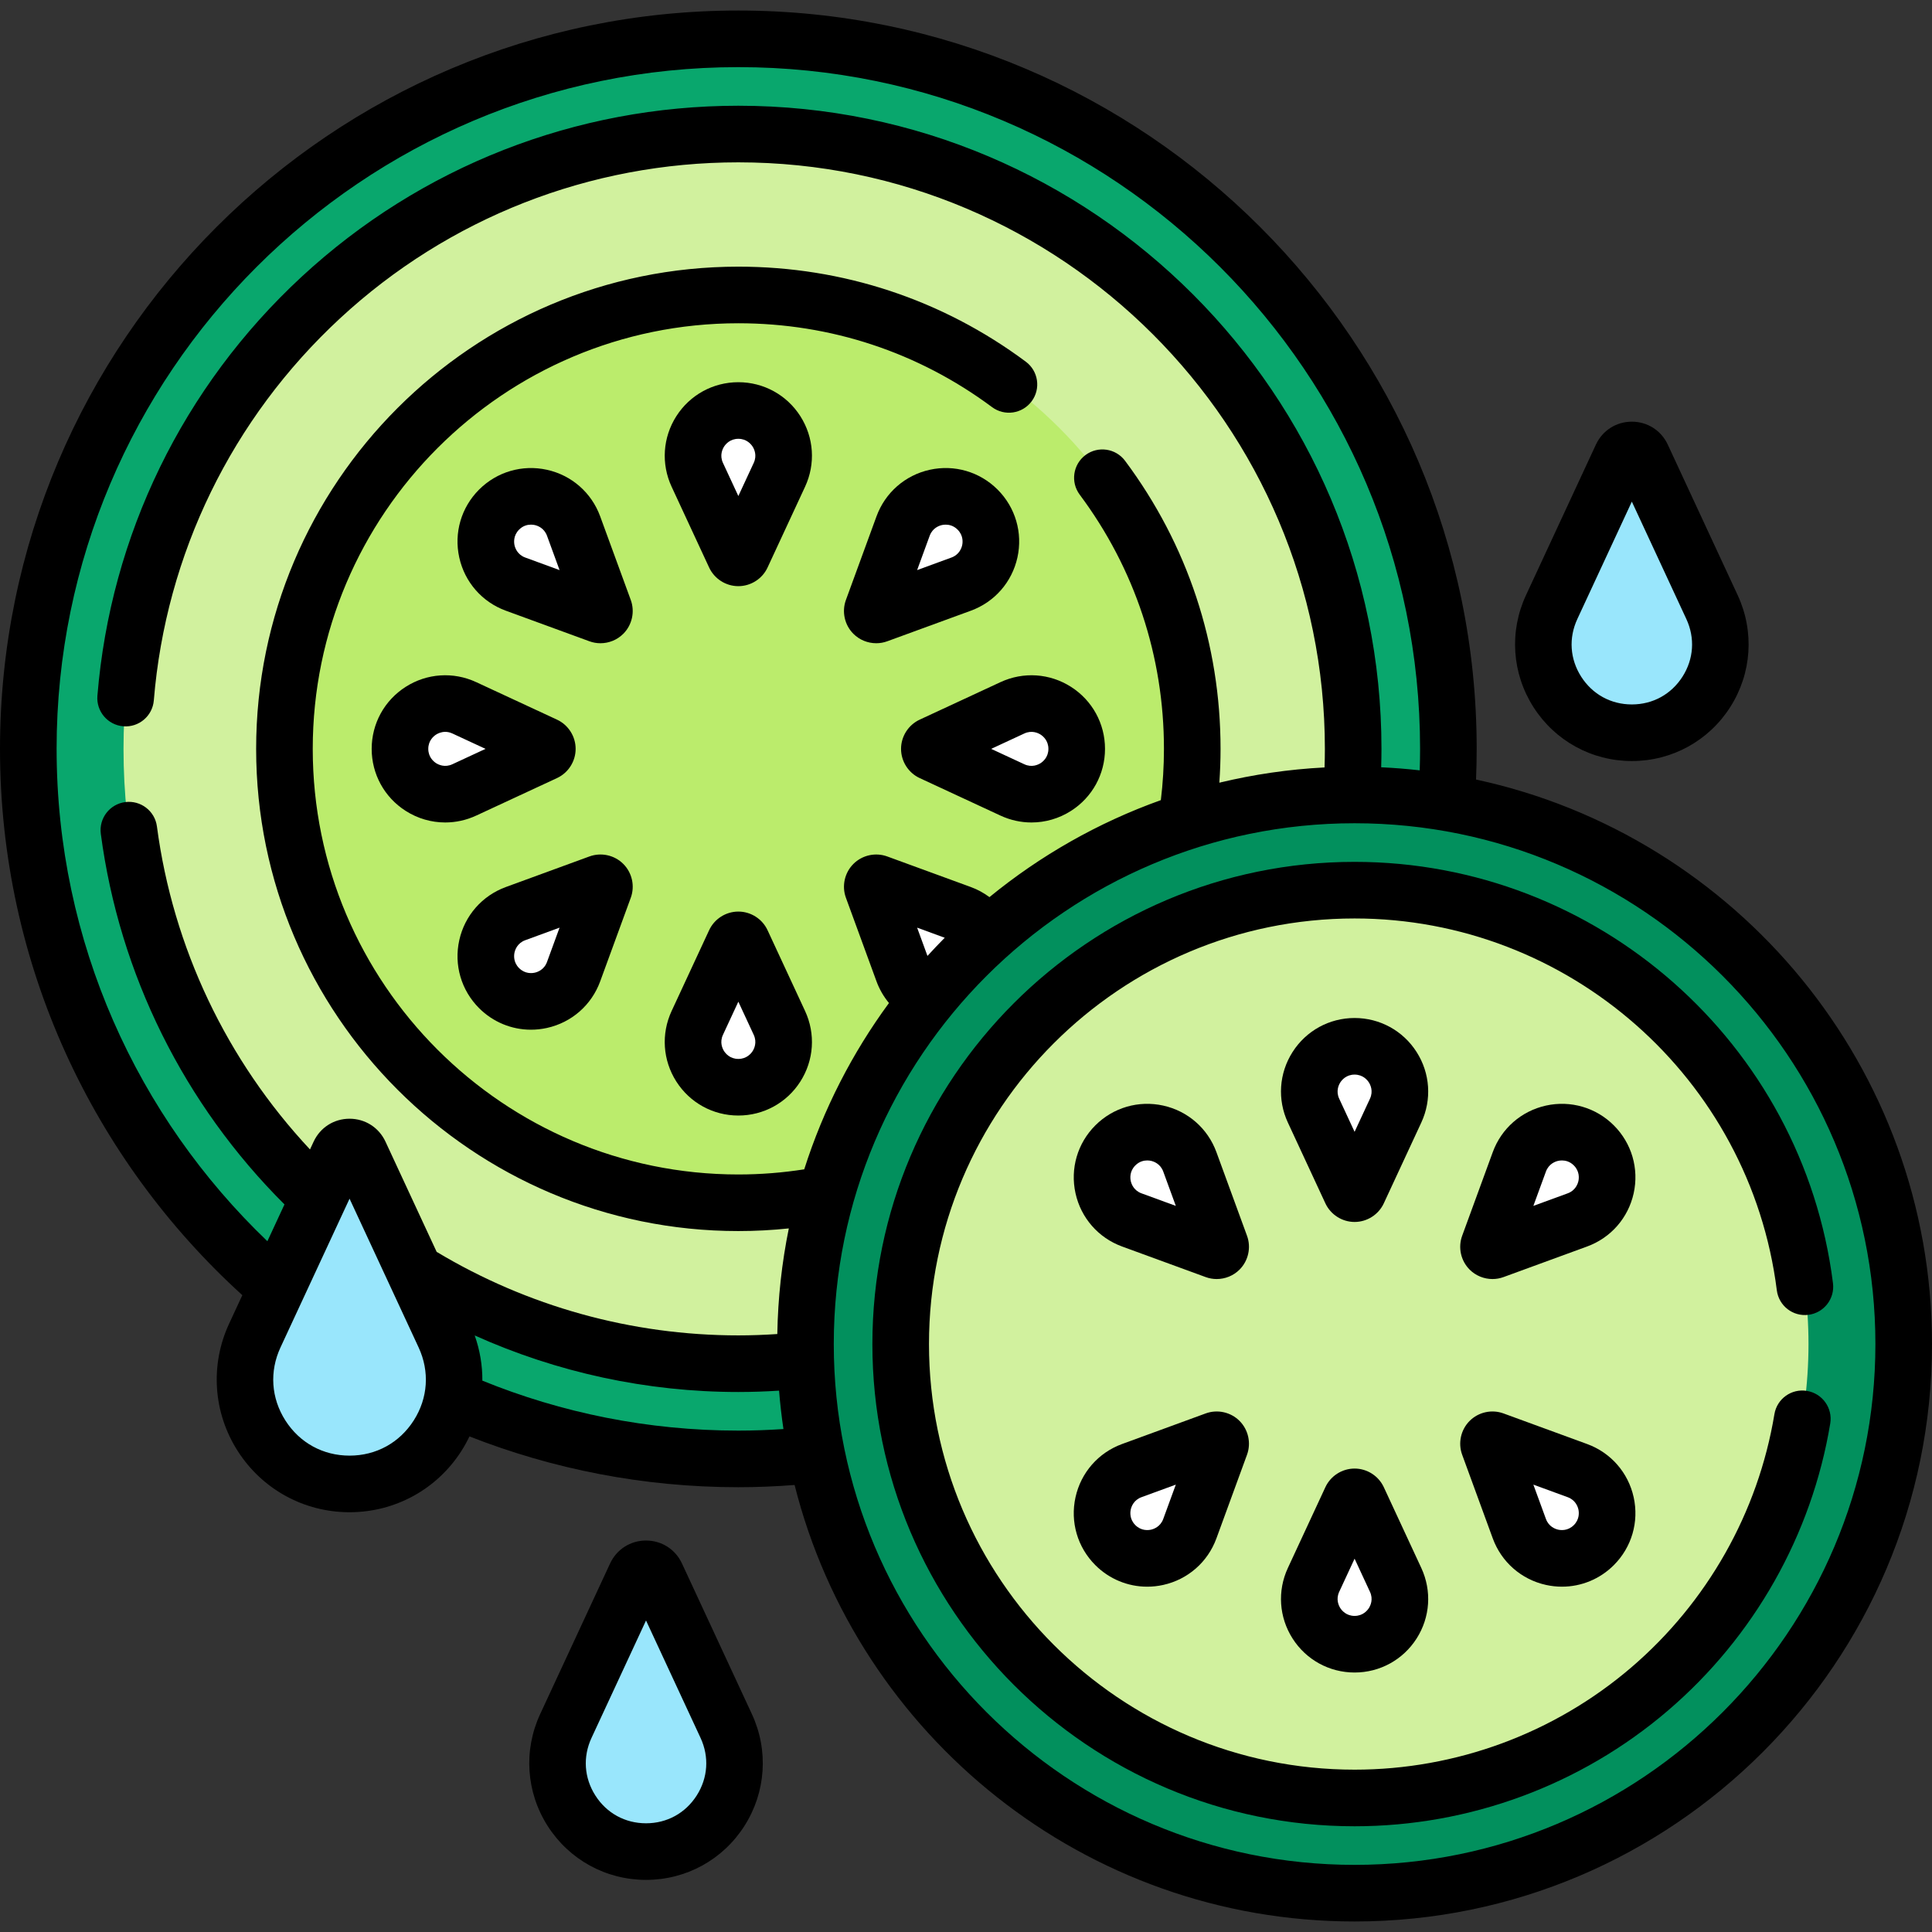 <svg id="Capa_1" enable-background="new 0 0 512 512" height="512" viewBox="0 0 512 512" width="512" xmlns="http://www.w3.org/2000/svg"><rect x="0" y="0" width="512" height="512" fill="#333333" stroke="none"/><g><g><g><g><path d="m195.668 10.289c-103.756 0-188.168 84.412-188.168 188.168 0 57.107 25.577 108.346 65.871 142.884l16.542-35.629c1.075-2.316 4.367-2.316 5.442 0l22.383 48.21c2.579 5.556 3.138 11.351 2.117 16.735 23.206 10.257 48.853 15.967 75.813 15.967 7.014 0 13.935-.399 20.752-1.15-1.941-9.463-2.961-19.257-2.961-29.285 0-80.24 65.28-145.52 145.521-145.52 8.285 0 16.408.707 24.319 2.043.354-4.707.537-9.46.537-14.256 0-103.755-84.412-188.167-188.168-188.167z" fill="#09a76d"/><path d="m195.668 35.521c-89.987 0-162.937 72.949-162.937 162.937 0 46.982 19.893 89.312 51.706 119.048l5.475-11.793c1.075-2.316 4.367-2.316 5.442 0l14.523 31.28c24.917 15.464 54.308 24.402 85.791 24.402 6.036 0 11.991-.339 17.857-.978-.04-1.404-.066-2.812-.066-4.226 0-79.963 64.831-145.06 144.69-145.51.299-4.036.455-8.111.455-12.223.001-89.988-72.948-162.937-162.936-162.937z" fill="#d1f19e"/><path d="m314.425 217.656c1.003-6.252 1.532-12.663 1.532-19.198 0-66.434-53.855-120.289-120.289-120.289s-120.289 53.855-120.289 120.288 53.855 120.289 120.289 120.289c7.972 0 15.76-.783 23.298-2.263 13.275-46.747 49.39-83.976 95.459-98.827z" fill="#bbec6c"/><g fill="#fff"><g><path d="m194.727 249.678-9.938 21.404c-3.691 7.95 2.114 17.045 10.879 17.045 8.765 0 14.57-9.095 10.879-17.045l-9.938-21.404c-.371-.801-1.51-.801-1.882 0z"/><path d="m196.61 147.237 9.938-21.404c3.691-7.95-2.114-17.045-10.879-17.045-8.765 0-14.57 9.095-10.879 17.045l9.938 21.404c.371.801 1.51.801 1.882 0z"/></g><g><path d="m246.889 199.399 21.404 9.938c7.95 3.691 17.045-2.114 17.045-10.879 0-8.765-9.095-14.57-17.045-10.879l-21.404 9.938c-.801.371-.801 1.51 0 1.882z"/><path d="m144.448 197.516-21.404-9.938c-7.95-3.691-17.045 2.114-17.045 10.879 0 8.765 9.095 14.57 17.045 10.879l21.404-9.938c.801-.371.801-1.51 0-1.882z"/></g><g><path d="m239.329 257.503c1.244 3.401 3.781 5.775 6.758 6.975 4.703-5.779 9.836-11.193 15.357-16.189-1.267-2.722-3.553-5.009-6.73-6.172l-22.162-8.108c-.829-.303-1.635.502-1.331 1.331z"/><path d="m160.116 161.573-8.108-22.162c-3.012-8.232-13.548-10.558-19.745-4.36-6.198 6.198-3.871 16.734 4.36 19.745l22.162 8.108c.829.304 1.634-.501 1.331-1.331z"/></g><g><path d="m232.552 162.905 22.162-8.108c8.232-3.012 10.558-13.548 4.36-19.745-6.198-6.198-16.734-3.871-19.745 4.36l-8.108 22.162c-.304.829.502 1.634 1.331 1.331z"/><path d="m158.784 234.01-22.162 8.108c-8.232 3.012-10.558 13.548-4.36 19.745 6.198 6.198 16.734 3.871 19.745-4.36l8.108-22.162c.304-.829-.501-1.634-1.331-1.331z"/></g></g></g></g><g><path d="m168.483 417.493-18.527 39.905c-7.209 15.528 4.129 33.292 21.248 33.292 17.12 0 28.458-17.764 21.248-33.292l-18.527-39.905c-1.075-2.316-4.367-2.316-5.442 0z" fill="#99e6fc"/></g><g><path d="m429.734 120.987-18.527 39.905c-7.209 15.528 4.129 33.292 21.248 33.292 17.12 0 28.458-17.764 21.248-33.292l-18.527-39.905c-1.075-2.316-4.367-2.316-5.442 0z" fill="#99e6fc"/></g><g><path d="m89.912 305.713-22.383 48.21c-8.518 18.346 4.878 39.334 25.104 39.334 20.226 0 33.622-20.988 25.104-39.334l-22.383-48.21c-1.075-2.316-4.366-2.316-5.442 0z" fill="#99e6fc"/></g></g><g><g><ellipse cx="358.98" cy="356.19" fill="#02905d" rx="145.52" ry="145.521" transform="matrix(.707 -.707 .707 .707 -146.722 358.163)"/></g><g><circle cx="358.98" cy="356.19" fill="#d1f19e" r="120.289"/></g><g><g fill="#fff"><path d="m358.038 397.284-9.938 21.404c-3.691 7.95 2.114 17.045 10.879 17.045 8.765 0 14.57-9.095 10.879-17.045l-9.938-21.404c-.371-.801-1.51-.801-1.882 0z"/><path d="m359.921 315.73 9.938-21.404c3.691-7.95-2.114-17.045-10.879-17.045-8.765 0-14.57 9.095-10.879 17.045l9.938 21.404c.371.801 1.51.801 1.882 0z"/></g><g fill="#fff"><path d="m394.532 382.948 8.108 22.162c3.012 8.232 13.548 10.558 19.745 4.36 6.198-6.198 3.871-16.734-4.36-19.745l-22.162-8.108c-.829-.304-1.634.501-1.331 1.331z"/><path d="m323.427 330.067-8.108-22.162c-3.012-8.232-13.548-10.558-19.745-4.36-6.198 6.198-3.871 16.734 4.36 19.745l22.162 8.108c.829.303 1.635-.502 1.331-1.331z"/></g><g><path d="m395.864 331.398 22.162-8.108c8.232-3.012 10.558-13.548 4.36-19.745-6.198-6.198-16.734-3.871-19.745 4.36l-8.108 22.162c-.304.829.501 1.634 1.331 1.331z" fill="#fff"/><g><path d="m322.096 381.616-22.162 8.108c-8.232 3.012-10.558 13.548-4.36 19.745 6.198 6.198 16.734 3.871 19.745-4.36l8.108-22.162c.304-.829-.502-1.634-1.331-1.331z" fill="#fff"/></g></g></g></g><g><path d="m203.413 246.521c-1.394-3.003-4.434-4.944-7.745-4.944s-6.351 1.94-7.744 4.944l-9.938 21.403c-2.817 6.068-2.35 13.058 1.25 18.697 3.599 5.64 9.742 9.006 16.433 9.006 6.69 0 12.833-3.367 16.432-9.006 3.6-5.64 4.067-12.629 1.25-18.698zm-3.956 32.03c-.398.624-1.565 2.076-3.788 2.076s-3.39-1.452-3.789-2.077c-.398-.624-1.225-2.294-.288-4.311l4.076-8.78 4.077 8.78c.936 2.018.11 3.688-.288 4.312z"/><path d="m187.923 150.392c1.394 3.004 4.434 4.946 7.745 4.946 3.312 0 6.352-1.941 7.746-4.946l9.937-21.401c2.817-6.068 2.35-13.058-1.249-18.697-3.6-5.64-9.742-9.006-16.433-9.006s-12.833 3.367-16.433 9.006c-3.599 5.64-4.066 12.629-1.249 18.697zm3.957-32.028c.398-.625 1.565-2.077 3.789-2.077 2.223 0 3.39 1.452 3.789 2.076.398.625 1.224 2.294.288 4.311l-4.077 8.78-4.076-8.78c-.937-2.016-.112-3.686.287-4.31z"/><path d="m265.135 180.776-21.405 9.938c-3.002 1.394-4.942 4.434-4.942 7.744s1.94 6.35 4.942 7.744l21.404 9.938c2.629 1.221 5.431 1.825 8.221 1.825 3.65 0 7.28-1.034 10.477-3.074 5.639-3.6 9.006-9.743 9.006-16.433s-3.367-12.833-9.007-16.433c-5.641-3.6-12.629-4.065-18.696-1.249zm10.627 13.893c.624.398 2.076 1.565 2.076 3.789 0 2.223-1.452 3.39-2.076 3.789-.625.398-2.294 1.225-4.311.288l-8.78-4.076 8.78-4.077c2.019-.936 3.686-.111 4.311.287z"/><path d="m147.606 206.201c3.002-1.394 4.942-4.434 4.942-7.744s-1.94-6.35-4.942-7.744l-21.404-9.937c-6.069-2.819-13.058-2.351-18.697 1.248-5.64 3.6-9.007 9.743-9.007 16.433s3.367 12.833 9.006 16.433c3.196 2.04 6.826 3.074 10.476 3.074 2.79 0 5.592-.604 8.221-1.825zm-32.031-3.955c-.624-.398-2.076-1.565-2.076-3.789s1.452-3.39 2.077-3.789c.415-.265 1.29-.718 2.423-.718.572 0 1.21.116 1.887.43l8.78 4.076-8.78 4.076c-2.016.938-3.687.113-4.311-.286z"/><path d="m134.045 161.84 22.164 8.109c.949.347 1.937.515 2.917.515 2.231 0 4.426-.872 6.052-2.497 2.34-2.34 3.118-5.86 1.982-8.969 0-.001-.001-.001-.001-.002l-8.108-22.161c-2.298-6.283-7.57-10.896-14.104-12.338-6.533-1.442-13.257.52-17.988 5.25-4.731 4.731-6.694 11.455-5.251 17.988 1.442 6.534 6.054 11.807 12.337 14.105zm3.52-21.486c1.068-1.068 2.265-1.317 3.15-1.317.417 0 .766.056.998.107.723.16 2.487.756 3.251 2.845l3.326 9.091-9.091-3.326c-2.088-.764-2.685-2.528-2.845-3.252-.159-.724-.361-2.575 1.211-4.148z"/><path d="m269.629 147.735c1.442-6.533-.521-13.257-5.251-17.987-4.732-4.731-11.458-6.694-17.989-5.251-6.533 1.442-11.805 6.055-14.104 12.337l-8.109 22.164c-1.136 3.108-.358 6.628 1.982 8.969 1.626 1.625 3.82 2.497 6.052 2.497.98 0 1.968-.168 2.917-.515 0 0 .001 0 .002-.001l22.163-8.108c6.282-2.299 10.895-7.571 12.337-14.105zm-14.647-3.234c-.16.723-.757 2.488-2.844 3.252l-9.091 3.326 3.326-9.091c.764-2.088 2.528-2.685 3.251-2.844.232-.051.58-.107.998-.107.885 0 2.082.25 3.15 1.318 1.571 1.572 1.37 3.423 1.21 4.146z"/><path d="m156.206 226.967-22.161 8.107c-6.283 2.299-10.895 7.571-12.337 14.104s.521 13.257 5.251 17.988c3.708 3.708 8.641 5.716 13.747 5.716 1.408 0 2.829-.153 4.242-.465 6.533-1.442 11.805-6.055 14.104-12.337l8.109-22.165c1.136-3.109.357-6.63-1.983-8.97-2.343-2.339-5.863-3.115-8.972-1.978zm-11.242 27.96c-.764 2.088-2.528 2.685-3.251 2.844-.723.161-2.575.361-4.147-1.21-1.572-1.572-1.371-3.424-1.211-4.147s.757-2.488 2.844-3.251l9.091-3.326zm16.39-13.871.007-.002h.002c-.004 0-.007.001-.009.002z"/><path d="m180.729 414.336c-1.74-3.75-5.389-6.079-9.523-6.08 0 0 0 0-.001 0-4.134 0-7.783 2.329-9.524 6.079l-18.527 39.905c-4.469 9.627-3.729 20.716 1.982 29.662 5.71 8.947 15.456 14.288 26.069 14.288s20.359-5.341 26.069-14.288 6.451-20.036 1.981-29.662zm3.901 61.496c-2.984 4.676-7.878 7.358-13.425 7.358s-10.441-2.682-13.425-7.358c-2.985-4.676-3.356-10.244-1.021-15.276l14.445-31.114 14.446 31.114c2.336 5.032 1.964 10.6-1.02 15.276z"/><path d="m432.455 201.684c10.613 0 20.358-5.341 26.069-14.288 5.71-8.947 6.451-20.036 1.981-29.663l-18.527-39.905c-1.741-3.75-5.391-6.079-9.524-6.079s-7.782 2.329-9.523 6.079l-18.527 39.905c-4.47 9.627-3.729 20.715 1.981 29.662 5.711 8.947 15.456 14.289 26.07 14.289zm-14.446-37.634 14.446-31.114 14.445 31.114c2.336 5.032 1.964 10.6-1.021 15.275-2.984 4.676-7.878 7.358-13.426 7.358-5.547 0-10.44-2.682-13.425-7.358s-3.355-10.243-1.019-15.275z"/><path d="m391.163 206.586c.113-2.696.173-5.406.173-8.129 0-107.892-87.776-195.667-195.668-195.667s-195.668 87.775-195.668 195.667c0 57.331 24.804 108.961 64.221 144.78l-3.495 7.528c-5.084 10.95-4.241 23.563 2.254 33.74s17.581 16.252 29.653 16.252 23.158-6.076 29.653-16.252c.795-1.245 1.503-2.528 2.128-3.839 22.093 8.673 46.122 13.46 71.254 13.46 5.018 0 9.985-.214 14.908-.592 16.711 66.384 76.906 115.677 148.404 115.677 84.375 0 153.02-68.645 153.02-153.02 0-73.339-51.864-134.782-120.837-149.605zm-376.163-8.129c0-99.621 81.047-180.667 180.668-180.667s180.667 81.047 180.667 180.667c0 1.905-.037 3.801-.097 5.692-3.373-.38-6.777-.654-10.211-.811.047-1.622.078-3.248.078-4.881 0-93.979-76.458-170.437-170.438-170.437-43.07 0-84.183 16.106-115.765 45.353-31.404 29.082-50.614 68.508-54.09 111.016-.337 4.128 2.735 7.749 6.864 8.086 4.123.338 7.749-2.736 8.086-6.864 3.169-38.756 20.689-74.708 49.332-101.232 28.8-26.67 66.294-41.358 105.573-41.358 85.709 0 155.438 69.729 155.438 155.437 0 1.646-.034 3.284-.086 4.918-9.551.492-18.869 1.873-27.883 4.045.208-2.962.321-5.949.321-8.963 0-27.753-8.749-54.15-25.3-76.338-2.477-3.32-7.176-4.003-10.496-1.527-3.32 2.477-4.004 7.176-1.527 10.496 14.604 19.577 22.323 42.874 22.323 67.37 0 4.597-.283 9.13-.821 13.584-16.655 5.95-31.987 14.706-45.422 25.701-1.485-1.101-3.13-2.012-4.923-2.668l-22.161-8.107c-3.107-1.136-6.629-.361-8.971 1.979-2.341 2.34-3.12 5.861-1.983 8.97 0 .001.001.001.001.002l8.108 22.162c.777 2.125 1.908 4.045 3.3 5.728-9.723 13.239-17.37 28.089-22.457 44.074-5.693.89-11.522 1.364-17.461 1.364-62.192 0-112.789-50.597-112.789-112.789s50.598-112.791 112.79-112.791c24.434 0 47.683 7.685 67.233 22.224 3.325 2.473 8.021 1.781 10.494-1.542 2.472-3.324 1.781-8.022-1.543-10.494-22.158-16.478-48.502-25.188-76.185-25.188-70.463 0-127.789 57.326-127.789 127.789s57.326 127.789 127.789 127.789c4.517 0 8.979-.24 13.376-.702-1.85 9.066-2.887 18.424-3.051 27.99-3.414.229-6.854.36-10.325.36-28.376 0-55.964-7.738-79.952-22.135l-13.559-29.205c-1.741-3.749-5.39-6.078-9.523-6.078-4.134 0-7.783 2.329-9.523 6.078l-.959 2.065c-22.067-23.589-36.322-53.484-40.565-85.602-.542-4.105-4.308-6.991-8.418-6.453-4.106.542-6.996 4.312-6.453 8.418 4.917 37.224 22.09 71.719 48.672 98.203l-4.528 9.752c-34.393-32.911-55.859-79.229-55.859-130.48zm230.787 54.869-2.741-7.491 7.319 2.678c-1.558 1.573-3.088 3.175-4.578 4.813zm-136.144 123.109c-3.781 5.924-9.981 9.322-17.009 9.322s-13.228-3.398-17.009-9.322-4.252-12.979-1.292-19.354l18.301-39.419 18.302 39.419c2.959 6.375 2.488 13.429-1.293 19.354zm86.025 2.69c-23.984 0-46.882-4.716-67.84-13.241.033-4.033-.647-8.079-2.024-11.976 21.783 9.793 45.557 14.986 69.864 14.986 3.626 0 7.221-.13 10.791-.357.275 3.425.664 6.817 1.161 10.175-3.952.262-7.934.413-11.952.413zm163.312 115.085c-76.105 0-138.021-61.916-138.021-138.02 0-76.105 61.916-138.021 138.021-138.021 76.104 0 138.02 61.916 138.02 138.021s-61.915 138.02-138.02 138.02z"/><path d="m478.862 368.601c-4.095-.68-7.949 2.086-8.626 6.173-4.314 26.037-17.798 49.882-37.967 67.146-20.387 17.45-46.415 27.06-73.29 27.06-62.191 0-112.789-50.597-112.789-112.789s50.597-112.789 112.789-112.789c56.713 0 104.818 42.361 111.896 98.536.518 4.11 4.265 7.029 8.379 6.503 4.109-.518 7.021-4.269 6.504-8.378-8.021-63.657-62.525-111.661-126.779-111.661-70.463 0-127.789 57.326-127.789 127.789s57.326 127.789 127.789 127.789c30.45 0 59.942-10.89 83.045-30.664 22.845-19.554 38.119-46.576 43.011-76.089.677-4.087-2.087-7.949-6.173-8.626z"/><path d="m342.547 434.227c3.599 5.64 9.742 9.007 16.433 9.007s12.834-3.367 16.434-9.007c3.599-5.639 4.065-12.629 1.248-18.696l-9.938-21.405c-1.395-3.002-4.435-4.942-7.744-4.942s-6.35 1.94-7.744 4.942l-9.938 21.404c-2.818 6.068-2.351 13.057 1.249 18.697zm12.356-12.38 4.076-8.78 4.076 8.78c.937 2.016.111 3.686-.287 4.31s-1.565 2.076-3.789 2.076-3.39-1.452-3.789-2.077c-.397-.623-1.223-2.293-.287-4.309z"/><path d="m351.235 318.889c1.395 3.002 4.435 4.942 7.744 4.942s6.35-1.94 7.744-4.942l9.938-21.403c2.817-6.068 2.351-13.058-1.249-18.698-3.599-5.64-9.742-9.006-16.433-9.006s-12.833 3.367-16.433 9.007-4.066 12.629-1.249 18.697zm3.956-32.032c.398-.625 1.564-2.077 3.788-2.077s3.391 1.452 3.789 2.076c.398.625 1.224 2.294.287 4.311l-4.076 8.78-4.076-8.78c-.936-2.016-.11-3.686.288-4.31z"/><path d="m420.603 382.681-22.163-8.109c-3.109-1.136-6.631-.359-8.971 1.982s-3.117 5.862-1.979 8.97l8.108 22.161c2.299 6.284 7.571 10.896 14.104 12.338 1.412.312 2.833.465 4.24.464 5.105 0 10.039-2.008 13.746-5.715 4.731-4.731 6.694-11.455 5.252-17.988-1.442-6.532-6.054-11.805-12.337-14.103zm-3.521 21.486c-1.57 1.571-3.423 1.37-4.146 1.21-.724-.16-2.488-.757-3.253-2.845l-3.325-9.09 9.09 3.326c2.089.764 2.686 2.528 2.845 3.251.16.724.361 2.575-1.211 4.148z"/><path d="m330.471 327.49-8.108-22.162c-2.298-6.283-7.57-10.896-14.104-12.338-6.532-1.443-13.257.52-17.989 5.251-4.73 4.731-6.693 11.456-5.25 17.988 1.442 6.533 6.055 11.805 12.337 14.104l22.163 8.108c.95.347 1.938.516 2.919.516 2.23 0 4.427-.872 6.052-2.498 2.339-2.34 3.116-5.861 1.98-8.969zm-27.96-11.243c-2.088-.764-2.685-2.528-2.845-3.251-.159-.724-.361-2.576 1.21-4.147 1.068-1.068 2.266-1.318 3.15-1.318.418 0 .766.056.998.107.723.16 2.487.756 3.251 2.844l3.326 9.091z"/><path d="m427.689 298.241c-4.729-4.73-11.455-6.692-17.987-5.251-6.533 1.442-11.807 6.055-14.104 12.338l-8.108 22.161c-1.138 3.108-.361 6.63 1.979 8.971 1.626 1.626 3.821 2.498 6.052 2.498.981 0 1.97-.168 2.919-.516h.001l22.162-8.108c6.283-2.299 10.896-7.572 12.338-14.105s-.521-13.258-5.252-17.988zm-9.396 14.754c-.159.723-.757 2.488-2.845 3.252l-9.09 3.326 3.325-9.091c.765-2.088 2.529-2.685 3.252-2.844.232-.051.58-.107.997-.107.885 0 2.082.25 3.15 1.318 1.572 1.571 1.371 3.422 1.211 4.146z"/><path d="m319.52 374.572c0 .001 0 .001 0 0l-22.162 8.109c-6.283 2.298-10.896 7.57-12.338 14.103-1.443 6.533.52 13.258 5.25 17.989 3.709 3.708 8.642 5.716 13.747 5.716 1.408 0 2.83-.152 4.242-.464 6.532-1.442 11.806-6.055 14.104-12.338l8.106-22.16c1.138-3.108.361-6.63-1.979-8.971-2.341-2.343-5.865-3.119-8.97-1.984zm-11.244 27.961c-.765 2.088-2.529 2.685-3.252 2.845-.725.159-2.576.363-4.147-1.211-1.572-1.572-1.37-3.424-1.211-4.147.16-.723.757-2.487 2.845-3.251l9.091-3.326z"/></g></g></svg>